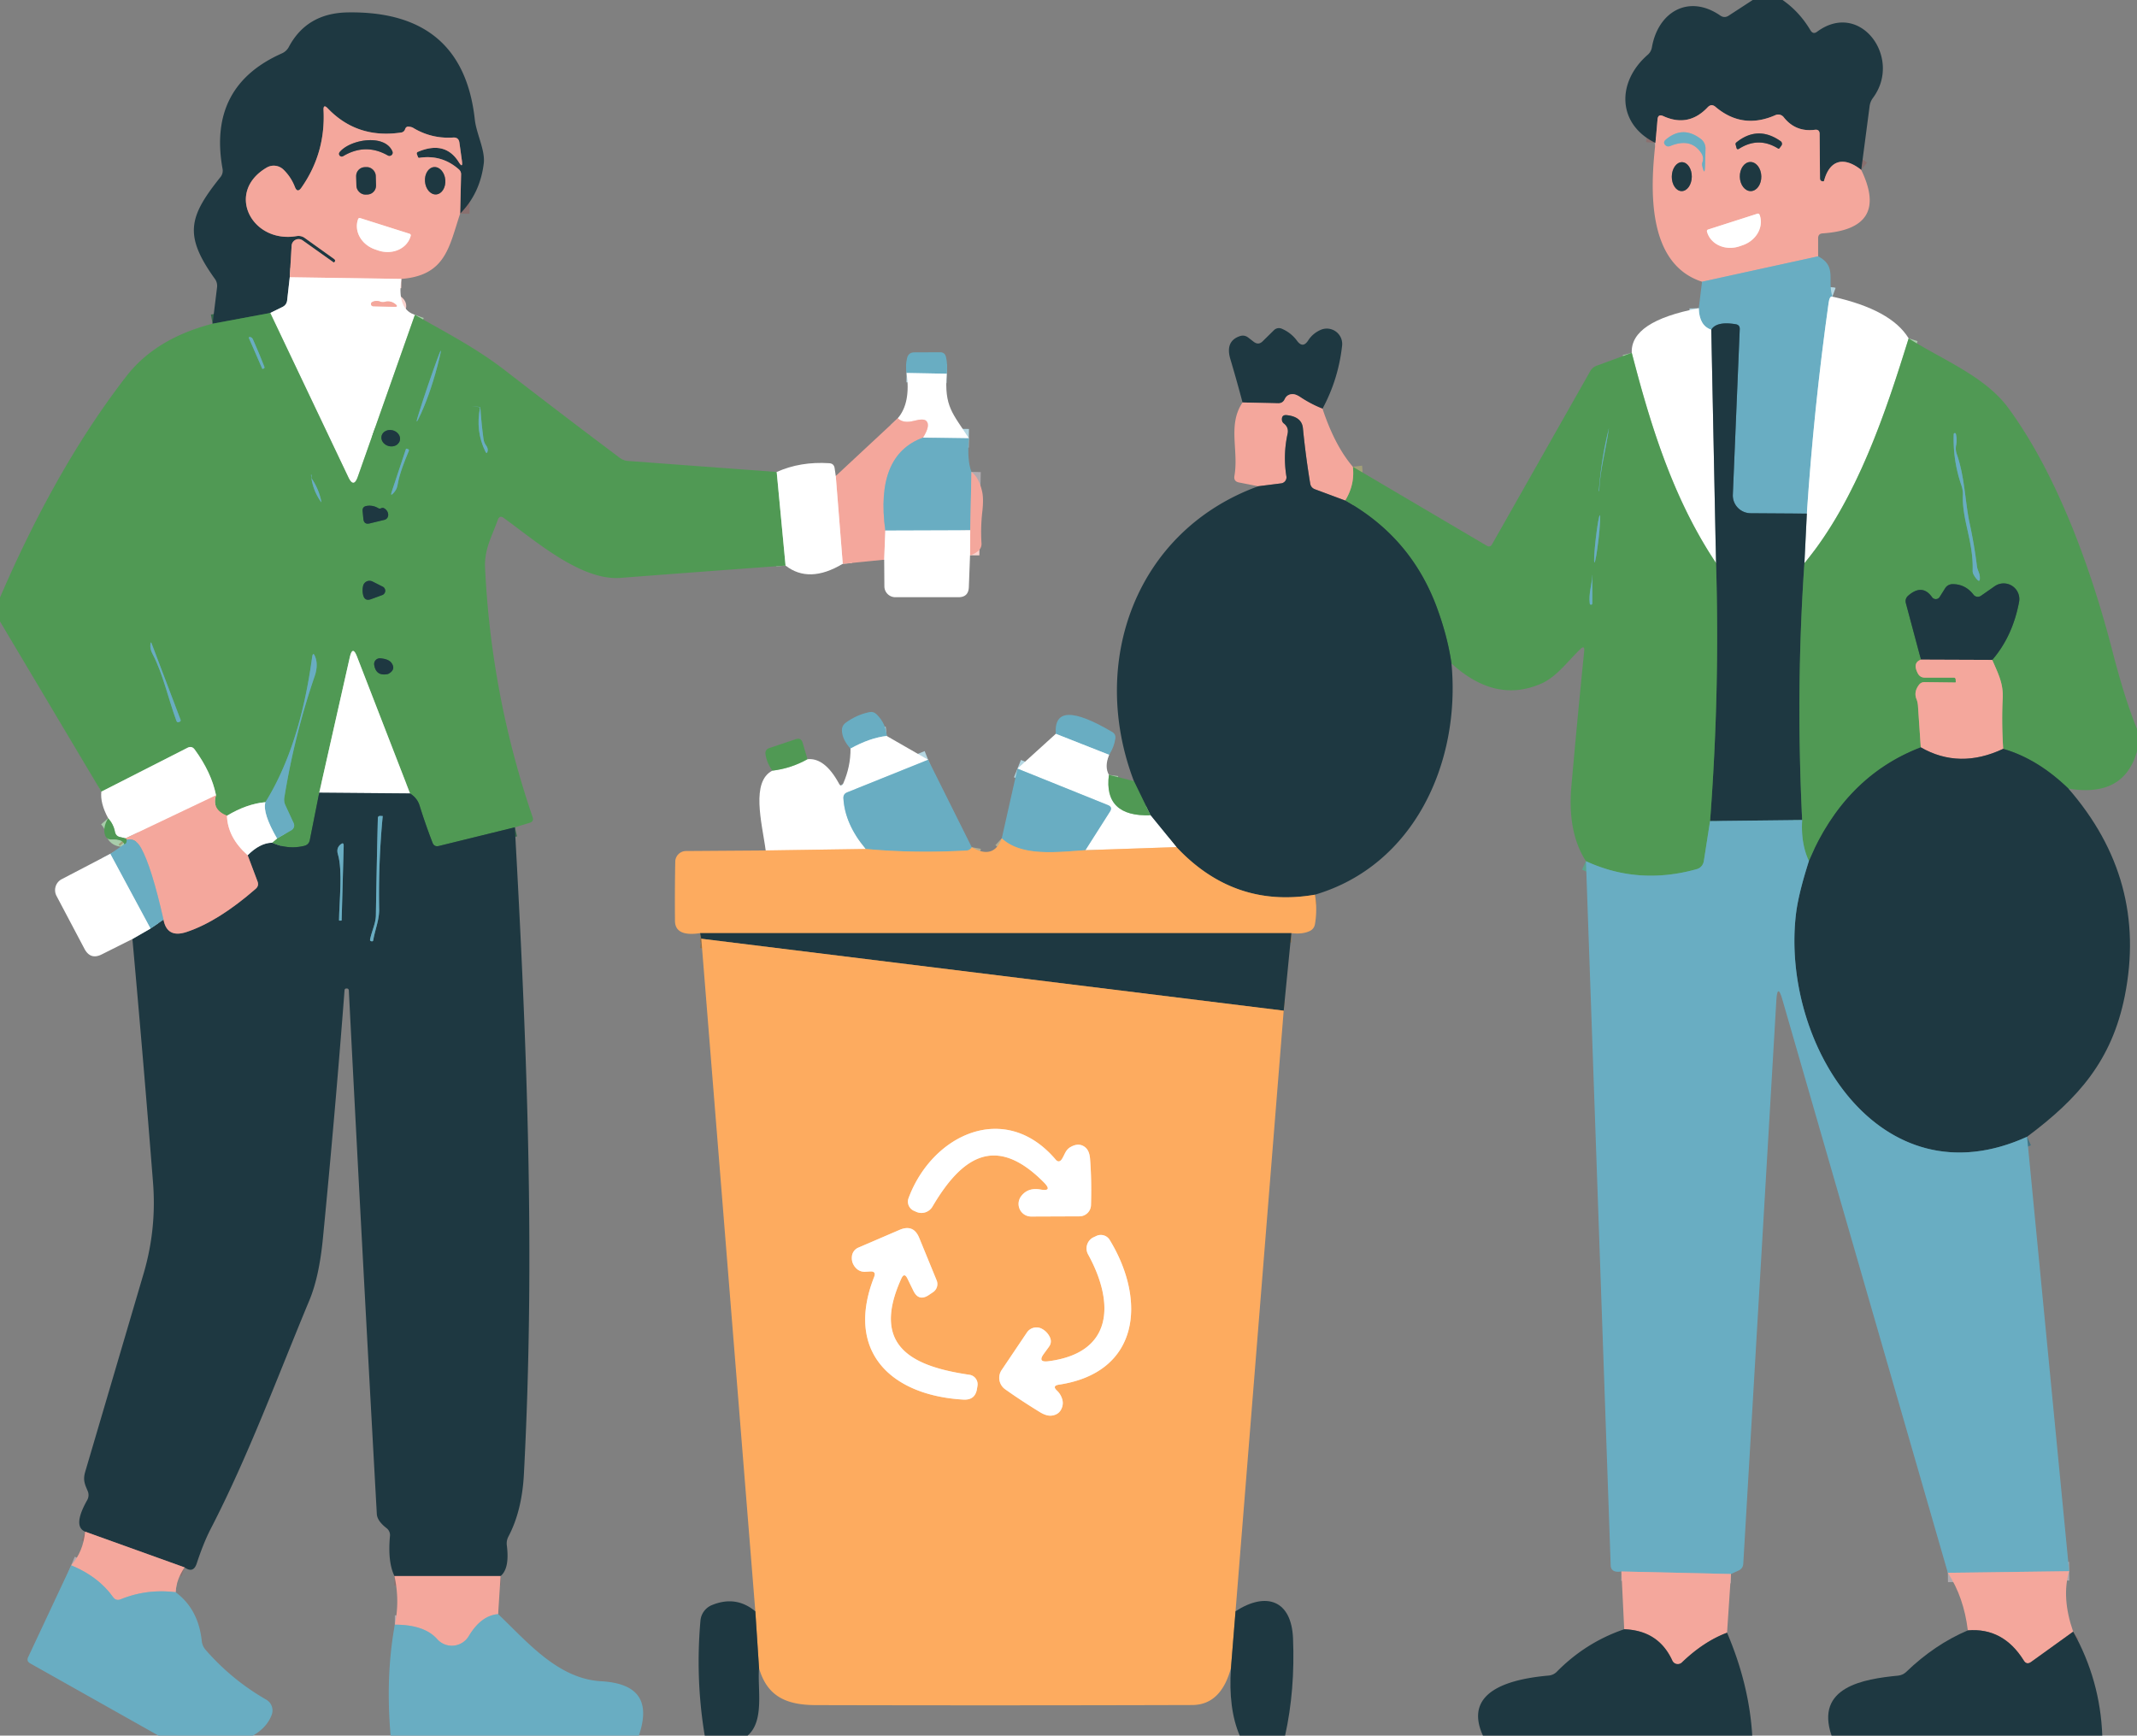 <?xml version="1.0" encoding="UTF-8" standalone="no"?>
<!DOCTYPE svg PUBLIC "-//W3C//DTD SVG 1.1//EN" "http://www.w3.org/Graphics/SVG/1.1/DTD/svg11.dtd">
<svg xmlns="http://www.w3.org/2000/svg" version="1.1" viewBox="0.00 0.00 229.00 186.00">
<rect x="0.00" y="0.00" width="229.00" height="186.00" fill="#808080" stroke="none"/>
<g stroke-width="2.00" fill="none" stroke-linecap="butt">
<path stroke="#89706f" vector-effect="non-scaling-stroke" d="
  M 199.45 18.21
  C 197.68 16.80 196.10 17.03 195.47 19.36
  Q 195.45 19.43 195.38 19.43
  Q 195.22 19.44 195.12 19.36
  Q 195.03 19.29 195.03 19.08
  Q 195.01 16.78 194.99 14.36
  Q 194.99 13.84 194.47 13.91
  Q 192.41 14.17 191.14 12.56
  A 0.74 0.74 0.0 0 0 190.25 12.34
  Q 186.72 13.90 183.83 11.45
  Q 183.40 11.08 183.00 11.49
  Q 180.94 13.68 178.23 12.44
  Q 177.67 12.19 177.62 12.80
  L 177.40 15.32"
/>
<path stroke="#89706f" vector-effect="non-scaling-stroke" d="
  M 49.31 22.89
  L 49.41 18.69
  A 0.68 0.67 -68.6 0 0 49.18 18.16
  Q 47.36 16.55 44.96 16.91
  Q 44.82 16.94 44.78 16.80
  Q 44.73 16.67 44.68 16.54
  Q 44.61 16.35 44.79 16.27
  Q 47.70 15.04 49.16 17.37
  Q 49.62 18.10 49.50 17.24
  L 49.23 15.29
  Q 49.15 14.70 48.56 14.74
  Q 46.24 14.89 44.27 13.70
  A 1.01 0.37 -6.3 0 0 43.75 13.57
  Q 43.50 13.56 43.40 13.87
  A 0.50 0.49 -84.1 0 1 43.00 14.20
  Q 38.28 14.91 35.12 11.61
  Q 34.64 11.11 34.67 11.80
  Q 34.90 16.40 32.30 20.11
  Q 31.87 20.73 31.60 20.03
  Q 31.19 18.97 30.37 18.17
  A 1.50 1.49 51.5 0 0 28.58 17.96
  C 24.10 20.58 26.97 26.13 31.80 25.30
  A 1.14 1.14 0.0 0 1 32.67 25.51
  L 35.76 27.72
  Q 35.99 27.89 35.88 28.03
  L 35.88 28.04
  Q 35.79 28.16 35.72 28.10
  L 32.43 25.76
  A 0.75 0.75 0.0 0 0 31.25 26.32
  L 31.05 29.71"
/>
<path stroke="#8f9ca0" vector-effect="non-scaling-stroke" d="
  M 31.05 29.71
  L 30.77 32.19
  Q 30.71 32.68 30.26 32.90
  L 28.96 33.54"
/>
<path stroke="#37694b" vector-effect="non-scaling-stroke" d="
  M 28.96 33.54
  L 22.78 34.69"
/>
<path stroke="#fad3ce" vector-effect="non-scaling-stroke" d="
  M 43.01 29.89
  L 31.05 29.71"
/>
<path stroke="#89706f" vector-effect="non-scaling-stroke" d="
  M 42.05 16.23
  C 41.25 14.32 37.52 14.92 36.39 16.31
  A 0.29 0.29 0.0 0 0 36.76 16.74
  Q 39.17 15.30 41.56 16.66
  A 0.35 0.34 3.6 0 0 42.05 16.23"
/>
<path stroke="#89706f" vector-effect="non-scaling-stroke" d="
  M 40.265 18.831
  A 0.95 0.95 0.0 0 0 39.289 17.908
  L 39.089 17.913
  A 0.95 0.95 0.0 0 0 38.166 18.89
  L 38.195 19.929
  A 0.95 0.95 0.0 0 0 39.171 20.852
  L 39.371 20.847
  A 0.95 0.95 0.0 0 0 40.294 19.87
  L 40.265 18.831"
/>
<path stroke="#89706f" vector-effect="non-scaling-stroke" d="
  M 46.748 20.835
  A 1.47 1.09 85.4 0 0 47.717 19.283
  A 1.47 1.09 85.4 0 0 46.512 17.905
  A 1.47 1.09 85.4 0 0 45.544 19.457
  A 1.47 1.09 85.4 0 0 46.748 20.835"
/>
<path stroke="#fad3ce" vector-effect="non-scaling-stroke" d="
  M 43.89 25.05
  L 38.59 23.37
  A 0.18 0.18 0.0 0 0 38.37 23.49
  L 38.34 23.59
  A 2.79 2.44 17.6 0 0 40.26 26.75
  L 40.58 26.86
  A 2.79 2.44 17.6 0 0 43.98 25.38
  L 44.01 25.28
  A 0.18 0.18 0.0 0 0 43.89 25.05"
/>
<path stroke="#afaaaf" vector-effect="non-scaling-stroke" d="
  M 194.83 27.47
  L 182.39 30.19"
/>
<path stroke="#afaaaf" vector-effect="non-scaling-stroke" d="
  M 182.43 17.40
  Q 182.37 17.58 182.41 17.76
  Q 182.68 18.97 182.71 17.75
  L 182.76 15.94
  A 1.28 1.26 20.2 0 0 182.27 14.90
  Q 180.33 13.41 178.51 14.96
  Q 178.14 15.28 178.51 15.60
  Q 178.71 15.76 179.00 15.64
  Q 181.21 14.74 182.31 16.41
  Q 182.61 16.88 182.43 17.40"
/>
<path stroke="#89706f" vector-effect="non-scaling-stroke" d="
  M 186.36 15.94
  Q 188.44 14.62 190.53 15.91
  Q 190.62 15.97 190.68 15.89
  L 190.89 15.61
  A 0.34 0.34 0.0 0 0 190.81 15.13
  Q 188.36 13.41 186.06 15.27
  Q 185.96 15.36 185.99 15.49
  L 186.08 15.83
  Q 186.14 16.08 186.36 15.94"
/>
<path stroke="#89706f" vector-effect="non-scaling-stroke" d="
  M 187.62 20.48
  A 1.56 1.15 88.9 0 0 188.74 18.898
  A 1.56 1.15 88.9 0 0 187.56 17.36
  A 1.56 1.15 88.9 0 0 186.44 18.942
  A 1.56 1.15 88.9 0 0 187.62 20.48"
/>
<path stroke="#89706f" vector-effect="non-scaling-stroke" d="
  M 180.198 20.48
  A 1.55 1.07 90.8 0 0 181.29 18.945
  A 1.55 1.07 90.8 0 0 180.242 17.38
  A 1.55 1.07 90.8 0 0 179.15 18.915
  A 1.55 1.07 90.8 0 0 180.198 20.48"
/>
<path stroke="#fad3ce" vector-effect="non-scaling-stroke" d="
  M 188.33 22.90
  L 183.03 24.60
  A 0.18 0.18 0.0 0 0 182.92 24.82
  L 182.95 24.92
  A 2.79 2.46 -17.8 0 0 186.36 26.41
  L 186.68 26.30
  A 2.79 2.46 -17.8 0 0 188.59 23.11
  L 188.55 23.01
  A 0.18 0.18 0.0 0 0 188.33 22.90"
/>
<path stroke="#b4d6e1" vector-effect="non-scaling-stroke" d="
  M 196.36 31.79
  Q 196.06 31.68 195.95 32.49
  Q 194.37 43.77 193.62 55.04"
/>
<path stroke="#447382" vector-effect="non-scaling-stroke" d="
  M 193.62 55.04
  L 187.60 55.00
  A 1.92 1.91 1.3 0 1 185.69 53.01
  L 186.43 35.26
  Q 186.44 34.83 186.02 34.75
  Q 183.96 34.40 183.38 35.33"
/>
<path stroke="#b4d6e1" vector-effect="non-scaling-stroke" d="
  M 183.38 35.33
  Q 182.09 34.91 182.04 33.03"
/>
<path stroke="#a8ccaa" vector-effect="non-scaling-stroke" d="
  M 44.46 33.74
  L 38.34 51.10
  Q 37.90 52.35 37.33 51.15
  L 28.96 33.54"
/>
<path stroke="#fad3ce" vector-effect="non-scaling-stroke" d="
  M 40.74 32.32
  Q 40.31 32.16 39.90 32.36
  A 0.24 0.24 0.0 0 0 40.00 32.82
  L 42.23 32.88
  Q 42.77 32.90 42.34 32.57
  Q 41.85 32.19 41.22 32.35
  Q 40.98 32.41 40.74 32.32"
/>
<path stroke="#a8ccaa" vector-effect="non-scaling-stroke" d="
  M 204.53 36.26
  C 202.15 43.92 199.04 53.50 193.36 60.36"
/>
<path stroke="#8f9ca0" vector-effect="non-scaling-stroke" d="
  M 193.36 60.36
  L 193.62 55.04"
/>
<path stroke="#8f9ca0" vector-effect="non-scaling-stroke" d="
  M 183.38 35.33
  L 183.89 60.34"
/>
<path stroke="#a8ccaa" vector-effect="non-scaling-stroke" d="
  M 183.89 60.34
  C 179.33 53.51 176.91 45.74 174.86 37.81"
/>
<path stroke="#a8ccaa" vector-effect="non-scaling-stroke" d="
  M 83.23 50.58
  L 84.18 60.61"
/>
<path stroke="#37694b" vector-effect="non-scaling-stroke" d="
  M 55.17 88.66
  L 47.03 90.66
  Q 46.53 90.78 46.35 90.31
  Q 45.56 88.26 44.96 86.32
  Q 44.71 85.52 43.94 85.03"
/>
<path stroke="#a8ccaa" vector-effect="non-scaling-stroke" d="
  M 43.94 85.03
  L 38.25 70.35
  Q 37.78 69.14 37.49 70.41
  L 34.21 84.95"
/>
<path stroke="#37694b" vector-effect="non-scaling-stroke" d="
  M 34.21 84.95
  L 33.20 90.02
  Q 33.10 90.53 32.59 90.65
  Q 30.85 91.07 29.16 90.31"
/>
<path stroke="#a8ccaa" vector-effect="non-scaling-stroke" d="
  M 29.16 90.31
  L 29.69 89.86"
/>
<path stroke="#5da38b" vector-effect="non-scaling-stroke" d="
  M 29.69 89.86
  L 31.23 88.97
  A 0.59 0.59 0.0 0 0 31.47 88.21
  L 30.59 86.31
  Q 30.40 85.91 30.47 85.47
  Q 31.54 78.84 33.71 72.49
  Q 34.11 71.33 33.80 70.45
  Q 33.54 69.72 33.44 70.48
  Q 32.14 80.01 28.44 85.97"
/>
<path stroke="#a8ccaa" vector-effect="non-scaling-stroke" d="
  M 28.44 85.97
  Q 26.45 86.14 24.32 87.42"
/>
<path stroke="#a2a078" vector-effect="non-scaling-stroke" d="
  M 24.32 87.42
  Q 22.65 86.74 23.15 85.23"
/>
<path stroke="#a8ccaa" vector-effect="non-scaling-stroke" d="
  M 23.15 85.23
  Q 22.66 82.78 20.86 80.32
  Q 20.55 79.90 20.09 80.14
  L 10.86 84.84"
/>
<path stroke="#5da38b" vector-effect="non-scaling-stroke" d="
  M 26.69 36.27
  L 28.10 39.51
  Q 28.12 39.56 28.24 39.50
  L 28.25 39.50
  Q 28.38 39.44 28.33 39.31
  Q 27.76 37.84 27.11 36.38
  Q 27.01 36.15 26.80 36.12
  Q 26.61 36.10 26.69 36.27"
/>
<path stroke="#5da38b" vector-effect="non-scaling-stroke" d="
  M 46.89 38.39
  Q 45.81 41.35 44.91 44.20
  Q 44.31 46.08 45.13 44.28
  Q 46.26 41.76 47.07 38.44
  Q 47.49 36.75 46.89 38.39"
/>
<path stroke="#5da38b" vector-effect="non-scaling-stroke" d="
  M 51.81 47.04
  Q 51.58 45.35 51.47 43.63
  Q 51.47 43.61 51.44 43.61
  Q 49.69 43.47 51.43 43.63
  Q 51.45 43.63 51.45 43.65
  Q 50.93 46.20 52.03 48.42
  Q 52.16 48.67 52.24 48.40
  Q 52.34 48.09 52.09 47.74
  Q 51.86 47.43 51.81 47.04"
/>
<path stroke="#37694b" vector-effect="non-scaling-stroke" d="
  M 42.847 47.216
  A 1.01 0.87 14.7 0 0 42.091 46.118
  A 1.01 0.87 14.7 0 0 40.893 46.704
  A 1.01 0.87 14.7 0 0 41.649 47.801
  A 1.01 0.87 14.7 0 0 42.847 47.216"
/>
<path stroke="#5da38b" vector-effect="non-scaling-stroke" d="
  M 42.60 51.98
  C 42.82 50.73 43.32 49.51 43.80 48.34
  Q 43.87 48.19 43.71 48.13
  L 43.70 48.12
  Q 43.52 48.05 43.50 48.12
  L 41.98 52.69
  Q 41.79 53.26 42.19 52.81
  Q 42.52 52.46 42.60 51.98"
/>
<path stroke="#5da38b" vector-effect="non-scaling-stroke" d="
  M 33.38 51.14
  Q 33.38 51.01 33.38 50.87
  Q 33.38 50.87 33.37 50.88
  Q 33.36 50.88 33.35 50.88
  Q 33.33 50.88 33.33 50.91
  Q 33.48 52.50 34.41 53.80
  A 0.02 0.02 0.0 0 0 34.44 53.79
  Q 34.20 52.50 33.44 51.34
  Q 33.38 51.25 33.38 51.14"
/>
<path stroke="#37694b" vector-effect="non-scaling-stroke" d="
  M 40.52 54.45
  Q 39.94 54.11 39.28 54.22
  Q 38.81 54.30 38.86 54.78
  L 38.94 55.62
  Q 39.01 56.24 39.62 56.09
  L 41.19 55.71
  A 0.73 0.61 46.0 0 0 41.10 54.44
  Q 41.01 54.40 40.83 54.47
  Q 40.67 54.55 40.52 54.45"
/>
<path stroke="#37694b" vector-effect="non-scaling-stroke" d="
  M 40.96 63.77
  A 0.49 0.49 0.0 0 0 41.01 62.87
  L 39.92 62.32
  A 0.71 0.70 19.9 0 0 38.91 62.79
  Q 38.80 63.26 38.91 63.74
  Q 39.07 64.46 39.76 64.21
  L 40.96 63.77"
/>
<path stroke="#5da38b" vector-effect="non-scaling-stroke" d="
  M 16.34 70.07
  C 17.45 72.15 18.07 75.01 18.91 77.26
  Q 18.98 77.45 19.17 77.38
  L 19.18 77.38
  Q 19.41 77.30 19.35 77.14
  L 16.26 68.99
  Q 16.15 68.70 16.12 69.01
  Q 16.06 69.55 16.34 70.07"
/>
<path stroke="#37694b" vector-effect="non-scaling-stroke" d="
  M 40.76 70.55
  A 0.61 0.61 0.0 0 0 40.10 71.25
  Q 40.29 72.48 41.53 72.24
  A 0.96 0.17 -10.0 0 0 41.64 72.20
  Q 42.45 71.74 41.95 71.04
  Q 41.64 70.62 40.76 70.55"
/>
<path stroke="#37694b" vector-effect="non-scaling-stroke" d="
  M 193.36 60.36
  Q 192.43 73.86 193.12 87.88"
/>
<path stroke="#447382" vector-effect="non-scaling-stroke" d="
  M 193.12 87.88
  L 183.25 87.99"
/>
<path stroke="#37694b" vector-effect="non-scaling-stroke" d="
  M 183.25 87.99
  Q 184.31 74.08 183.89 60.34"
/>
<path stroke="#89706f" vector-effect="non-scaling-stroke" d="
  M 141.72 43.80
  Q 140.47 43.31 139.33 42.55
  Q 138.85 42.23 138.50 42.24
  Q 137.92 42.25 137.67 42.78
  Q 137.46 43.23 136.96 43.22
  L 133.15 43.13"
/>
<path stroke="#37694b" vector-effect="non-scaling-stroke" d="
  M 221.65 84.51
  Q 218.34 81.31 214.66 80.25"
/>
<path stroke="#a2a078" vector-effect="non-scaling-stroke" d="
  M 214.66 80.25
  Q 214.48 77.38 214.61 74.83
  C 214.69 73.21 214.09 72.13 213.49 70.72"
/>
<path stroke="#37694b" vector-effect="non-scaling-stroke" d="
  M 213.49 70.72
  Q 215.67 68.19 216.36 64.52
  A 1.68 1.68 0.0 0 0 213.74 62.83
  L 212.28 63.85
  A 0.59 0.58 -36.2 0 1 211.48 63.73
  Q 210.60 62.59 209.22 62.60
  A 0.94 0.94 0.0 0 0 208.44 63.04
  L 207.85 63.98
  A 0.49 0.49 0.0 0 1 207.04 64.00
  Q 206.00 62.53 204.50 63.82
  Q 204.10 64.16 204.24 64.67
  L 205.85 70.69"
/>
<path stroke="#a2a078" vector-effect="non-scaling-stroke" d="
  M 205.85 70.69
  Q 204.93 71.02 205.50 72.14
  Q 205.74 72.62 206.28 72.62
  L 209.36 72.62
  Q 209.56 72.62 209.57 72.83
  L 209.58 73.09
  A 0.06 0.05 0.0 0 1 209.52 73.14
  L 206.25 73.10
  Q 205.86 73.09 205.63 73.40
  Q 205.06 74.16 205.37 74.92
  Q 205.51 75.28 205.53 75.66
  L 205.83 80.09"
/>
<path stroke="#37694b" vector-effect="non-scaling-stroke" d="
  M 205.83 80.09
  Q 197.68 83.22 193.84 92.27"
/>
<path stroke="#5da38b" vector-effect="non-scaling-stroke" d="
  M 193.84 92.27
  Q 192.96 90.38 193.12 87.88"
/>
<path stroke="#5da38b" vector-effect="non-scaling-stroke" d="
  M 210.34 53.07
  C 210.25 55.76 211.47 57.97 211.39 61.12
  Q 211.38 61.39 211.50 61.59
  Q 211.62 61.82 211.78 62.01
  Q 212.19 62.53 212.16 61.87
  C 212.14 61.36 211.91 61.15 211.85 60.69
  Q 211.56 58.36 211.06 56.06
  C 210.58 53.83 210.55 51.13 209.69 48.67
  Q 209.52 48.19 209.62 47.70
  Q 209.73 47.12 209.59 46.49
  A 0.12 0.12 0.0 0 0 209.36 46.51
  Q 209.26 49.33 210.18 52.01
  Q 210.36 52.53 210.34 53.07"
/>
<path stroke="#b4d6e1" vector-effect="non-scaling-stroke" d="
  M 101.45 40.05
  L 97.15 39.97"
/>
<path stroke="#5da38b" vector-effect="non-scaling-stroke" d="
  M 183.25 87.99
  L 182.58 92.29
  A 1.07 1.04 87.1 0 1 181.83 93.14
  Q 175.59 94.89 169.95 92.29"
/>
<path stroke="#37694b" vector-effect="non-scaling-stroke" d="
  M 155.54 71.10
  Q 155.12 68.18 153.94 65.01
  Q 151.15 57.55 144.15 53.64"
/>
<path stroke="#a2a078" vector-effect="non-scaling-stroke" d="
  M 144.15 53.64
  Q 145.20 51.92 144.97 50.02"
/>
<path stroke="#5da38b" vector-effect="non-scaling-stroke" d="
  M 171.38 52.60
  C 171.42 50.53 172.13 47.99 172.41 45.88
  Q 172.42 45.84 172.41 45.88
  Q 171.58 49.20 171.33 52.61
  Q 171.33 52.62 171.34 52.62
  Q 171.35 52.62 171.35 52.62
  Q 171.38 52.63 171.38 52.60"
/>
<path stroke="#5da38b" vector-effect="non-scaling-stroke" d="
  M 170.861 60.284
  A 2.55 0.15 96.5 0 0 171.299 57.767
  A 2.55 0.15 96.5 0 0 171.439 55.216
  A 2.55 0.15 96.5 0 0 171.001 57.733
  A 2.55 0.15 96.5 0 0 170.861 60.284"
/>
<path stroke="#5da38b" vector-effect="non-scaling-stroke" d="
  M 170.62 61.63
  C 170.61 62.61 170.22 63.58 170.36 64.68
  Q 170.38 64.81 170.51 64.80
  L 170.52 64.80
  Q 170.63 64.79 170.63 64.63
  L 170.63 61.62
  Q 170.63 61.62 170.63 61.62
  Q 170.63 61.62 170.63 61.62
  Q 170.62 61.62 170.62 61.63"
/>
<path stroke="#b4d6e1" vector-effect="non-scaling-stroke" d="
  M 103.82 46.97
  L 98.91 46.90"
/>
<path stroke="#fad3ce" vector-effect="non-scaling-stroke" d="
  M 98.91 46.90
  Q 99.75 45.55 99.25 45.10
  Q 98.97 44.83 97.98 45.09
  Q 96.78 45.41 96.21 44.82"
/>
<path stroke="#89706f" vector-effect="non-scaling-stroke" d="
  M 144.15 53.64
  L 140.90 52.43
  Q 140.48 52.27 140.40 51.82
  Q 139.91 48.86 139.62 45.89
  Q 139.50 44.66 137.89 44.49
  Q 137.34 44.43 137.37 44.98
  Q 137.38 45.23 137.59 45.39
  Q 138.12 45.81 137.98 46.48
  Q 137.48 48.75 137.85 51.05
  A 0.65 0.65 0.0 0 1 137.29 51.80
  L 134.83 52.11"
/>
<path stroke="#8e7250" vector-effect="non-scaling-stroke" d="
  M 140.91 95.88
  Q 132.26 97.38 126.07 90.78"
/>
<path stroke="#8f9ca0" vector-effect="non-scaling-stroke" d="
  M 126.07 90.78
  L 123.29 87.37"
/>
<path stroke="#37694b" vector-effect="non-scaling-stroke" d="
  M 123.29 87.37
  L 121.51 83.71"
/>
<path stroke="#afaaaf" vector-effect="non-scaling-stroke" d="
  M 98.91 46.90
  Q 93.77 48.77 94.87 56.86"
/>
<path stroke="#fad3ce" vector-effect="non-scaling-stroke" d="
  M 94.87 56.86
  L 94.75 59.98"
/>
<path stroke="#fad3ce" vector-effect="non-scaling-stroke" d="
  M 90.31 60.42
  L 89.56 51.01"
/>
<path stroke="#afaaaf" vector-effect="non-scaling-stroke" d="
  M 104.10 50.57
  L 103.97 56.83"
/>
<path stroke="#b4d6e1" vector-effect="non-scaling-stroke" d="
  M 103.97 56.83
  L 94.87 56.86"
/>
<path stroke="#fad3ce" vector-effect="non-scaling-stroke" d="
  M 103.95 59.51
  L 103.97 56.83"
/>
<path stroke="#89706f" vector-effect="non-scaling-stroke" d="
  M 213.49 70.72
  L 205.85 70.69"
/>
<path stroke="#8f9ca0" vector-effect="non-scaling-stroke" d="
  M 43.94 85.03
  L 34.21 84.95"
/>
<path stroke="#b4d6e1" vector-effect="non-scaling-stroke" d="
  M 29.69 89.86
  Q 28.11 87.13 28.44 85.97"
/>
<path stroke="#89706f" vector-effect="non-scaling-stroke" d="
  M 214.66 80.25
  Q 209.96 82.46 205.83 80.09"
/>
<path stroke="#b4d6e1" vector-effect="non-scaling-stroke" d="
  M 95.02 78.87
  Q 93.22 79.07 91.14 80.22"
/>
<path stroke="#b4d6e1" vector-effect="non-scaling-stroke" d="
  M 118.85 80.89
  L 113.14 78.64"
/>
<path stroke="#b4d6e1" vector-effect="non-scaling-stroke" d="
  M 99.46 81.42
  L 90.79 84.91
  Q 90.35 85.08 90.38 85.56
  Q 90.54 88.32 92.77 90.98"
/>
<path stroke="#fed5af" vector-effect="non-scaling-stroke" d="
  M 92.77 90.98
  L 82.06 91.14"
/>
<path stroke="#a8ccaa" vector-effect="non-scaling-stroke" d="
  M 82.76 82.59
  Q 84.77 82.35 86.53 81.36"
/>
<path stroke="#a8ccaa" vector-effect="non-scaling-stroke" d="
  M 118.83 83.04
  Q 118.25 87.55 123.29 87.37"
/>
<path stroke="#fed5af" vector-effect="non-scaling-stroke" d="
  M 126.07 90.78
  L 116.31 91.11"
/>
<path stroke="#b4d6e1" vector-effect="non-scaling-stroke" d="
  M 116.31 91.11
  L 118.95 86.96
  Q 119.25 86.49 118.73 86.28
  L 109.03 82.37"
/>
<path stroke="#fad3ce" vector-effect="non-scaling-stroke" d="
  M 23.15 85.23
  L 13.46 89.84"
/>
<path stroke="#a8ccaa" vector-effect="non-scaling-stroke" d="
  M 13.46 89.84
  L 12.87 89.71
  Q 12.41 89.60 12.32 89.14
  Q 12.17 88.34 11.59 87.68"
/>
<path stroke="#447382" vector-effect="non-scaling-stroke" d="
  M 217.22 121.82
  C 201.44 129.00 190.83 111.83 192.45 97.99
  Q 192.70 95.84 193.84 92.27"
/>
<path stroke="#b3ac91" vector-effect="non-scaling-stroke" d="
  M 104.13 90.79
  Q 104.11 90.90 103.89 91.05
  Q 103.76 91.14 103.57 91.15
  Q 97.92 91.46 92.77 90.98"
/>
<path stroke="#b3ac91" vector-effect="non-scaling-stroke" d="
  M 116.31 91.11
  C 113.17 91.33 109.45 91.80 107.35 89.84"
/>
<path stroke="#89706f" vector-effect="non-scaling-stroke" d="
  M 53.64 168.90
  L 42.27 168.90"
/>
<path stroke="#89706f" vector-effect="non-scaling-stroke" d="
  M 19.78 167.97
  L 9.12 164.14"
/>
<path stroke="#8f9ca0" vector-effect="non-scaling-stroke" d="
  M 14.19 100.63
  L 16.13 99.51"
/>
<path stroke="#447382" vector-effect="non-scaling-stroke" d="
  M 16.13 99.51
  L 17.52 98.56"
/>
<path stroke="#89706f" vector-effect="non-scaling-stroke" d="
  M 17.52 98.56
  Q 17.91 100.58 20.01 99.87
  Q 23.40 98.74 27.40 95.25
  Q 27.77 94.93 27.60 94.47
  L 26.54 91.65"
/>
<path stroke="#8f9ca0" vector-effect="non-scaling-stroke" d="
  M 26.54 91.65
  Q 27.87 90.33 29.16 90.31"
/>
<path stroke="#447382" vector-effect="non-scaling-stroke" d="
  M 41.00 87.45
  L 40.75 87.44
  Q 40.50 87.43 40.49 87.68
  Q 40.36 92.87 40.28 98.08
  C 40.27 98.96 39.83 99.79 39.66 100.67
  Q 39.63 100.84 39.80 100.87
  L 39.81 100.87
  Q 39.98 100.91 40.00 100.74
  C 40.20 99.59 40.66 98.55 40.63 97.38
  Q 40.54 92.41 41.01 87.47
  A 0.02 0.01 -90.0 0 0 41.00 87.45"
/>
<path stroke="#447382" vector-effect="non-scaling-stroke" d="
  M 36.83 90.65
  Q 36.84 90.21 36.50 90.49
  Q 36.01 90.88 36.21 91.55
  C 36.74 93.31 36.35 96.68 36.33 98.61
  Q 36.33 98.66 36.38 98.66
  Q 36.40 98.66 36.43 98.66
  Q 36.61 98.67 36.61 98.63
  L 36.83 90.65"
/>
<path stroke="#fad3ce" vector-effect="non-scaling-stroke" d="
  M 24.32 87.42
  Q 24.40 89.76 26.54 91.65"
/>
<path stroke="#afaaaf" vector-effect="non-scaling-stroke" d="
  M 17.52 98.56
  Q 16.24 92.89 15.12 90.88
  Q 14.50 89.76 13.59 89.99"
/>
<path stroke="#a2a078" vector-effect="non-scaling-stroke" d="
  M 13.59 89.99
  Q 13.52 89.91 13.46 89.84"
/>
<path stroke="#5da38b" vector-effect="non-scaling-stroke" d="
  M 13.59 89.99
  Q 13.59 90.45 13.32 90.47"
/>
<path stroke="#afaaaf" vector-effect="non-scaling-stroke" d="
  M 221.73 168.38
  L 208.73 168.55"
/>
<path stroke="#afaaaf" vector-effect="non-scaling-stroke" d="
  M 185.49 168.68
  L 173.75 168.41"
/>
<path stroke="#8e7250" vector-effect="non-scaling-stroke" d="
  M 138.38 100.00
  L 75.03 100.00"
/>
<path stroke="#b4d6e1" vector-effect="non-scaling-stroke" d="
  M 16.13 99.51
  L 11.82 91.50"
/>
<path stroke="#8e7250" vector-effect="non-scaling-stroke" d="
  M 137.56 108.31
  L 75.15 100.60"
/>
<path stroke="#8e7250" vector-effect="non-scaling-stroke" d="
  M 132.40 172.67
  L 131.91 178.74"
/>
<path stroke="#8e7250" vector-effect="non-scaling-stroke" d="
  M 81.34 178.78
  L 80.94 172.68"
/>
<path stroke="#fed5af" vector-effect="non-scaling-stroke" d="
  M 111.47 127.47
  Q 110.14 127.24 109.42 128.20
  A 1.36 1.35 -71.7 0 0 110.51 130.37
  L 115.67 130.35
  A 1.24 1.24 0.0 0 0 116.91 129.14
  Q 116.99 126.46 116.81 124.18
  Q 116.74 123.31 116.29 122.95
  Q 115.61 122.40 114.69 122.94
  C 114.18 123.24 114.10 123.73 113.80 124.20
  Q 113.48 124.69 113.11 124.25
  C 107.71 117.92 99.90 121.56 97.36 128.40
  A 1.08 1.07 22.7 0 0 97.92 129.75
  L 98.17 129.86
  A 1.37 1.36 -62.3 0 0 99.92 129.31
  C 102.98 124.11 106.61 121.40 111.87 126.72
  Q 112.85 127.72 111.47 127.47"
/>
<path stroke="#fed5af" vector-effect="non-scaling-stroke" d="
  M 97.23 137.00
  L 97.89 138.35
  Q 98.46 139.49 99.52 138.79
  L 99.98 138.48
  A 1.05 1.04 -28.2 0 0 100.37 137.21
  L 98.50 132.65
  Q 97.89 131.16 96.40 131.80
  L 91.98 133.70
  A 1.15 1.14 -9.1 0 0 91.29 134.65
  Q 91.22 135.34 91.70 135.87
  Q 92.13 136.33 92.75 136.29
  L 93.23 136.26
  Q 93.92 136.21 93.67 136.85
  C 90.52 144.86 95.50 149.55 103.25 149.99
  Q 104.52 150.06 104.70 148.80
  L 104.75 148.49
  A 1.03 1.02 -81.8 0 0 103.89 147.33
  C 97.80 146.44 93.27 144.31 96.59 137.01
  Q 96.90 136.34 97.23 137.00"
/>
<path stroke="#fed5af" vector-effect="non-scaling-stroke" d="
  M 113.47 148.39
  C 122.13 147.09 122.88 139.38 118.91 132.87
  A 1.11 1.11 0.0 0 0 117.49 132.45
  L 117.19 132.59
  A 1.33 1.32 63.0 0 0 116.60 134.43
  C 119.42 139.55 119.38 144.99 112.32 145.88
  Q 111.17 146.02 111.85 145.09
  L 112.39 144.35
  Q 112.77 143.84 112.49 143.27
  Q 112.19 142.67 111.59 142.37
  A 1.23 1.23 0.0 0 0 110.05 142.79
  L 107.33 146.83
  A 1.50 1.49 34.8 0 0 107.71 148.88
  Q 109.41 150.09 111.45 151.34
  Q 112.17 151.78 112.73 151.70
  Q 113.60 151.58 113.84 150.72
  A 1.44 1.44 0.0 0 0 113.81 149.89
  Q 113.64 149.38 113.27 149.03
  Q 112.71 148.51 113.47 148.39"
/>
<path stroke="#afaaaf" vector-effect="non-scaling-stroke" d="
  M 18.82 170.63
  Q 15.73 170.25 12.93 171.39
  Q 12.43 171.59 12.11 171.15
  Q 10.54 168.95 7.63 167.75"
/>
<path stroke="#89706f" vector-effect="non-scaling-stroke" d="
  M 185.07 174.97
  Q 182.57 175.91 180.23 178.16
  A 0.64 0.64 0.0 0 1 179.21 177.97
  Q 177.74 174.73 174.05 174.60"
/>
<path stroke="#89706f" vector-effect="non-scaling-stroke" d="
  M 222.16 174.86
  L 217.66 178.10
  Q 217.17 178.46 216.86 177.94
  Q 214.66 174.41 210.87 174.72"
/>
<path stroke="#afaaaf" vector-effect="non-scaling-stroke" d="
  M 53.38 172.98
  Q 51.55 173.13 50.23 175.34
  A 2.11 2.10 -50.3 0 1 46.85 175.66
  Q 45.48 174.11 42.31 174.11"
/>
</g>
<path fill="#1e3841" d="
  M 187.82 0.00
  L 191.02 0.00
  Q 192.83 1.26 194.01 3.25
  Q 194.29 3.72 194.72 3.40
  C 199.35 -0.03 203.89 6.23 200.70 10.50
  Q 200.42 10.88 200.35 11.35
  L 199.45 18.21
  C 197.68 16.80 196.10 17.03 195.47 19.36
  Q 195.45 19.43 195.38 19.43
  Q 195.22 19.44 195.12 19.36
  Q 195.03 19.29 195.03 19.08
  Q 195.01 16.78 194.99 14.36
  Q 194.99 13.84 194.47 13.91
  Q 192.41 14.17 191.14 12.56
  A 0.74 0.74 0.0 0 0 190.25 12.34
  Q 186.72 13.90 183.83 11.45
  Q 183.40 11.08 183.00 11.49
  Q 180.94 13.68 178.23 12.44
  Q 177.67 12.19 177.62 12.80
  L 177.40 15.32
  C 173.29 13.32 173.21 8.79 176.57 5.87
  A 1.37 1.34 74.7 0 0 177.02 5.06
  C 177.69 1.25 180.98 -0.66 184.35 1.67
  Q 184.79 1.97 185.24 1.68
  L 187.82 0.00
  Z"
/>
<path fill="#1e3841" d="
  M 49.31 22.89
  L 49.41 18.69
  A 0.68 0.67 -68.6 0 0 49.18 18.16
  Q 47.36 16.55 44.96 16.91
  Q 44.82 16.94 44.78 16.80
  Q 44.73 16.67 44.68 16.54
  Q 44.61 16.35 44.79 16.27
  Q 47.70 15.04 49.16 17.37
  Q 49.62 18.10 49.50 17.24
  L 49.23 15.29
  Q 49.15 14.70 48.56 14.74
  Q 46.24 14.89 44.27 13.70
  A 1.01 0.37 -6.3 0 0 43.75 13.57
  Q 43.50 13.56 43.40 13.87
  A 0.50 0.49 -84.1 0 1 43.00 14.20
  Q 38.28 14.91 35.12 11.61
  Q 34.64 11.11 34.67 11.80
  Q 34.90 16.40 32.30 20.11
  Q 31.87 20.73 31.60 20.03
  Q 31.19 18.97 30.37 18.17
  A 1.50 1.49 51.5 0 0 28.58 17.96
  C 24.10 20.58 26.97 26.13 31.80 25.30
  A 1.14 1.14 0.0 0 1 32.67 25.51
  L 35.76 27.72
  Q 35.99 27.89 35.88 28.03
  L 35.88 28.04
  Q 35.79 28.16 35.72 28.10
  L 32.43 25.76
  A 0.75 0.75 0.0 0 0 31.25 26.32
  L 31.05 29.71
  L 30.77 32.19
  Q 30.71 32.68 30.26 32.90
  L 28.96 33.54
  L 22.78 34.69
  L 23.26 30.79
  A 1.29 1.26 -60.1 0 0 23.03 29.89
  C 19.66 25.20 20.24 23.21 23.63 18.97
  A 1.09 1.07 -31.6 0 0 23.85 18.10
  Q 22.25 9.25 30.21 5.72
  Q 30.70 5.50 30.95 5.03
  Q 32.88 1.40 37.26 1.33
  Q 49.60 1.13 50.88 12.81
  C 51.05 14.34 52.01 16.10 51.84 17.51
  Q 51.45 20.72 49.31 22.89
  Z"
/>
<path fill="#f4a79c" d="
  M 49.31 22.89
  C 48.12 26.45 47.77 29.52 43.01 29.89
  L 31.05 29.71
  L 31.25 26.32
  A 0.75 0.75 0.0 0 1 32.43 25.76
  L 35.72 28.10
  Q 35.79 28.16 35.88 28.04
  L 35.88 28.03
  Q 35.99 27.89 35.76 27.72
  L 32.67 25.51
  A 1.14 1.14 0.0 0 0 31.80 25.30
  C 26.97 26.13 24.10 20.58 28.58 17.96
  A 1.50 1.49 51.5 0 1 30.37 18.17
  Q 31.19 18.97 31.60 20.03
  Q 31.87 20.73 32.30 20.11
  Q 34.90 16.40 34.67 11.80
  Q 34.64 11.11 35.12 11.61
  Q 38.28 14.91 43.00 14.20
  A 0.50 0.49 -84.1 0 0 43.40 13.87
  Q 43.50 13.56 43.75 13.57
  A 1.01 0.37 -6.3 0 1 44.27 13.70
  Q 46.24 14.89 48.56 14.74
  Q 49.15 14.70 49.23 15.29
  L 49.50 17.24
  Q 49.62 18.10 49.16 17.37
  Q 47.70 15.04 44.79 16.27
  Q 44.61 16.35 44.68 16.54
  Q 44.73 16.67 44.78 16.80
  Q 44.82 16.94 44.96 16.91
  Q 47.36 16.55 49.18 18.16
  A 0.68 0.67 -68.6 0 1 49.41 18.69
  L 49.31 22.89
  Z
  M 42.05 16.23
  C 41.25 14.32 37.52 14.92 36.39 16.31
  A 0.29 0.29 0.0 0 0 36.76 16.74
  Q 39.17 15.30 41.56 16.66
  A 0.35 0.34 3.6 0 0 42.05 16.23
  Z
  M 40.265 18.831
  A 0.95 0.95 0.0 0 0 39.289 17.908
  L 39.089 17.913
  A 0.95 0.95 0.0 0 0 38.166 18.89
  L 38.195 19.929
  A 0.95 0.95 0.0 0 0 39.171 20.852
  L 39.371 20.847
  A 0.95 0.95 0.0 0 0 40.294 19.87
  L 40.265 18.831
  Z
  M 46.748 20.835
  A 1.47 1.09 85.4 0 0 47.717 19.283
  A 1.47 1.09 85.4 0 0 46.512 17.905
  A 1.47 1.09 85.4 0 0 45.544 19.457
  A 1.47 1.09 85.4 0 0 46.748 20.835
  Z
  M 43.89 25.05
  L 38.59 23.37
  A 0.18 0.18 0.0 0 0 38.37 23.49
  L 38.34 23.59
  A 2.79 2.44 17.6 0 0 40.26 26.75
  L 40.58 26.86
  A 2.79 2.44 17.6 0 0 43.98 25.38
  L 44.01 25.28
  A 0.18 0.18 0.0 0 0 43.89 25.05
  Z"
/>
<path fill="#f4a79c" d="
  M 199.45 18.21
  Q 202.50 24.53 195.31 25.01
  Q 194.84 25.04 194.83 25.51
  L 194.83 27.47
  L 182.39 30.19
  C 176.46 28.28 176.84 20.23 177.40 15.32
  L 177.62 12.80
  Q 177.67 12.19 178.23 12.44
  Q 180.94 13.68 183.00 11.49
  Q 183.40 11.08 183.83 11.45
  Q 186.72 13.90 190.25 12.34
  A 0.74 0.74 0.0 0 1 191.14 12.56
  Q 192.41 14.17 194.47 13.91
  Q 194.99 13.84 194.99 14.36
  Q 195.01 16.78 195.03 19.08
  Q 195.03 19.29 195.12 19.36
  Q 195.22 19.44 195.38 19.43
  Q 195.45 19.43 195.47 19.36
  C 196.10 17.03 197.68 16.80 199.45 18.21
  Z
  M 182.43 17.40
  Q 182.37 17.58 182.41 17.76
  Q 182.68 18.97 182.71 17.75
  L 182.76 15.94
  A 1.28 1.26 20.2 0 0 182.27 14.90
  Q 180.33 13.41 178.51 14.96
  Q 178.14 15.28 178.51 15.60
  Q 178.71 15.76 179.00 15.64
  Q 181.21 14.74 182.31 16.41
  Q 182.61 16.88 182.43 17.40
  Z
  M 186.36 15.94
  Q 188.44 14.62 190.53 15.91
  Q 190.62 15.97 190.68 15.89
  L 190.89 15.61
  A 0.34 0.34 0.0 0 0 190.81 15.13
  Q 188.36 13.41 186.06 15.27
  Q 185.96 15.36 185.99 15.49
  L 186.08 15.83
  Q 186.14 16.08 186.36 15.94
  Z
  M 187.62 20.48
  A 1.56 1.15 88.9 0 0 188.74 18.898
  A 1.56 1.15 88.9 0 0 187.56 17.36
  A 1.56 1.15 88.9 0 0 186.44 18.942
  A 1.56 1.15 88.9 0 0 187.62 20.48
  Z
  M 180.198 20.48
  A 1.55 1.07 90.8 0 0 181.29 18.945
  A 1.55 1.07 90.8 0 0 180.242 17.38
  A 1.55 1.07 90.8 0 0 179.15 18.915
  A 1.55 1.07 90.8 0 0 180.198 20.48
  Z
  M 188.33 22.90
  L 183.03 24.60
  A 0.18 0.18 0.0 0 0 182.92 24.82
  L 182.95 24.92
  A 2.79 2.46 -17.8 0 0 186.36 26.41
  L 186.68 26.30
  A 2.79 2.46 -17.8 0 0 188.59 23.11
  L 188.55 23.01
  A 0.18 0.18 0.0 0 0 188.33 22.90
  Z"
/>
<path fill="#69adc2" d="
  M 182.31 16.41
  Q 181.21 14.74 179.00 15.64
  Q 178.71 15.76 178.51 15.60
  Q 178.14 15.28 178.51 14.96
  Q 180.33 13.41 182.27 14.90
  A 1.28 1.26 20.2 0 1 182.76 15.94
  L 182.71 17.75
  Q 182.68 18.97 182.41 17.76
  Q 182.37 17.58 182.43 17.40
  Q 182.61 16.88 182.31 16.41
  Z"
/>
<path fill="#1e3841" d="
  M 186.36 15.94
  Q 186.14 16.08 186.08 15.83
  L 185.99 15.49
  Q 185.96 15.36 186.06 15.27
  Q 188.36 13.41 190.81 15.13
  A 0.34 0.34 0.0 0 1 190.89 15.61
  L 190.68 15.89
  Q 190.62 15.97 190.53 15.91
  Q 188.44 14.62 186.36 15.94
  Z"
/>
<path fill="#1e3841" d="
  M 36.39 16.31
  C 37.52 14.92 41.25 14.32 42.05 16.23
  A 0.35 0.34 3.6 0 1 41.56 16.66
  Q 39.17 15.30 36.76 16.74
  A 0.29 0.29 0.0 0 1 36.39 16.31
  Z"
/>
<ellipse fill="#1e3841" cx="0.00" cy="0.00" transform="translate(187.59,18.92) rotate(88.9)" rx="1.56" ry="1.15"/>
<ellipse fill="#1e3841" cx="0.00" cy="0.00" transform="translate(180.22,18.93) rotate(90.8)" rx="1.55" ry="1.07"/>
<rect fill="#1e3841" x="-1.05" y="-1.47" transform="translate(39.23,19.38) rotate(-1.6)" width="2.10" height="2.94" rx="0.95"/>
<ellipse fill="#1e3841" cx="0.00" cy="0.00" transform="translate(46.63,19.37) rotate(85.4)" rx="1.47" ry="1.09"/>
<path fill="#ffffff" d="
  M 188.33 22.90
  A 0.18 0.18 0.0 0 1 188.55 23.01
  L 188.59 23.11
  A 2.79 2.46 -17.8 0 1 186.68 26.30
  L 186.36 26.41
  A 2.79 2.46 -17.8 0 1 182.95 24.92
  L 182.92 24.82
  A 0.18 0.18 0.0 0 1 183.03 24.60
  L 188.33 22.90
  Z"
/>
<path fill="#ffffff" d="
  M 43.89 25.05
  A 0.18 0.18 0.0 0 1 44.01 25.28
  L 43.98 25.38
  A 2.79 2.44 17.6 0 1 40.58 26.86
  L 40.26 26.75
  A 2.79 2.44 17.6 0 1 38.34 23.59
  L 38.37 23.49
  A 0.18 0.18 0.0 0 1 38.59 23.37
  L 43.89 25.05
  Z"
/>
<path fill="#69adc2" d="
  M 194.83 27.47
  C 196.87 28.54 195.79 29.97 196.36 31.79
  Q 196.06 31.68 195.95 32.49
  Q 194.37 43.77 193.62 55.04
  L 187.60 55.00
  A 1.92 1.91 1.3 0 1 185.69 53.01
  L 186.43 35.26
  Q 186.44 34.83 186.02 34.75
  Q 183.96 34.40 183.38 35.33
  Q 182.09 34.91 182.04 33.03
  L 182.39 30.19
  L 194.83 27.47
  Z"
/>
<path fill="#ffffff" d="
  M 31.05 29.71
  L 43.01 29.89
  Q 42.53 33.11 44.46 33.74
  L 38.34 51.10
  Q 37.90 52.35 37.33 51.15
  L 28.96 33.54
  L 30.26 32.90
  Q 30.71 32.68 30.77 32.19
  L 31.05 29.71
  Z
  M 40.74 32.32
  Q 40.31 32.16 39.90 32.36
  A 0.24 0.24 0.0 0 0 40.00 32.82
  L 42.23 32.88
  Q 42.77 32.90 42.34 32.57
  Q 41.85 32.19 41.22 32.35
  Q 40.98 32.41 40.74 32.32
  Z"
/>
<path fill="#ffffff" d="
  M 196.36 31.79
  Q 202.66 33.18 204.53 36.26
  C 202.15 43.92 199.04 53.50 193.36 60.36
  L 193.62 55.04
  Q 194.37 43.77 195.95 32.49
  Q 196.06 31.68 196.36 31.79
  Z"
/>
<path fill="#f4a79c" d="
  M 41.22 32.35
  Q 41.85 32.19 42.34 32.57
  Q 42.77 32.90 42.23 32.88
  L 40.00 32.82
  A 0.24 0.24 0.0 0 1 39.90 32.36
  Q 40.31 32.16 40.74 32.32
  Q 40.98 32.41 41.22 32.35
  Z"
/>
<path fill="#ffffff" d="
  M 182.04 33.03
  Q 182.09 34.91 183.38 35.33
  L 183.89 60.34
  C 179.33 53.51 176.91 45.74 174.86 37.81
  Q 174.70 34.43 182.04 33.03
  Z"
/>
<path fill="#509954" d="
  M 28.96 33.54
  L 37.33 51.15
  Q 37.90 52.35 38.34 51.10
  L 44.46 33.74
  C 47.76 35.62 51.02 37.30 54.04 39.63
  Q 60.19 44.39 66.42 49.07
  Q 66.82 49.37 67.32 49.40
  L 83.23 50.58
  L 84.18 60.61
  Q 75.45 61.24 66.50 61.93
  C 62.25 62.26 57.31 57.90 53.97 55.50
  Q 53.54 55.19 53.35 55.70
  C 52.70 57.50 51.89 58.87 51.98 60.84
  Q 52.63 74.57 57.07 87.55
  Q 57.24 88.04 56.75 88.18
  L 55.17 88.66
  L 47.03 90.66
  Q 46.53 90.78 46.35 90.31
  Q 45.56 88.26 44.96 86.32
  Q 44.71 85.52 43.94 85.03
  L 38.25 70.35
  Q 37.78 69.14 37.49 70.41
  L 34.21 84.95
  L 33.20 90.02
  Q 33.10 90.53 32.59 90.65
  Q 30.85 91.07 29.16 90.31
  L 29.69 89.86
  L 31.23 88.97
  A 0.59 0.59 0.0 0 0 31.47 88.21
  L 30.59 86.31
  Q 30.40 85.91 30.47 85.47
  Q 31.54 78.84 33.71 72.49
  Q 34.11 71.33 33.80 70.45
  Q 33.54 69.72 33.44 70.48
  Q 32.14 80.01 28.44 85.97
  Q 26.45 86.14 24.32 87.42
  Q 22.65 86.74 23.15 85.23
  Q 22.66 82.78 20.86 80.32
  Q 20.55 79.90 20.09 80.14
  L 10.86 84.84
  L 0.00 66.60
  L 0.00 64.03
  Q 6.09 49.92 13.54 40.32
  Q 16.69 36.26 22.78 34.69
  L 28.96 33.54
  Z
  M 26.69 36.27
  L 28.10 39.51
  Q 28.12 39.56 28.24 39.50
  L 28.25 39.50
  Q 28.38 39.44 28.33 39.31
  Q 27.76 37.84 27.11 36.38
  Q 27.01 36.15 26.80 36.12
  Q 26.61 36.10 26.69 36.27
  Z
  M 46.89 38.39
  Q 45.81 41.35 44.91 44.20
  Q 44.31 46.08 45.13 44.28
  Q 46.26 41.76 47.07 38.44
  Q 47.49 36.75 46.89 38.39
  Z
  M 51.81 47.04
  Q 51.58 45.35 51.47 43.63
  Q 51.47 43.61 51.44 43.61
  Q 49.69 43.47 51.43 43.63
  Q 51.45 43.63 51.45 43.65
  Q 50.93 46.20 52.03 48.42
  Q 52.16 48.67 52.24 48.40
  Q 52.34 48.09 52.09 47.74
  Q 51.86 47.43 51.81 47.04
  Z
  M 42.847 47.216
  A 1.01 0.87 14.7 0 0 42.091 46.118
  A 1.01 0.87 14.7 0 0 40.893 46.704
  A 1.01 0.87 14.7 0 0 41.649 47.801
  A 1.01 0.87 14.7 0 0 42.847 47.216
  Z
  M 42.60 51.98
  C 42.82 50.73 43.32 49.51 43.80 48.34
  Q 43.87 48.19 43.71 48.13
  L 43.70 48.12
  Q 43.52 48.05 43.50 48.12
  L 41.98 52.69
  Q 41.79 53.26 42.19 52.81
  Q 42.52 52.46 42.60 51.98
  Z
  M 33.38 51.14
  Q 33.38 51.01 33.38 50.87
  Q 33.38 50.87 33.37 50.88
  Q 33.36 50.88 33.35 50.88
  Q 33.33 50.88 33.33 50.91
  Q 33.48 52.50 34.41 53.80
  A 0.02 0.02 0.0 0 0 34.44 53.79
  Q 34.20 52.50 33.44 51.34
  Q 33.38 51.25 33.38 51.14
  Z
  M 40.52 54.45
  Q 39.94 54.11 39.28 54.22
  Q 38.81 54.30 38.86 54.78
  L 38.94 55.62
  Q 39.01 56.24 39.62 56.09
  L 41.19 55.71
  A 0.73 0.61 46.0 0 0 41.10 54.44
  Q 41.01 54.40 40.83 54.47
  Q 40.67 54.55 40.52 54.45
  Z
  M 40.96 63.77
  A 0.49 0.49 0.0 0 0 41.01 62.87
  L 39.92 62.32
  A 0.71 0.70 19.9 0 0 38.91 62.79
  Q 38.80 63.26 38.91 63.74
  Q 39.07 64.46 39.76 64.21
  L 40.96 63.77
  Z
  M 16.34 70.07
  C 17.45 72.15 18.07 75.01 18.91 77.26
  Q 18.98 77.45 19.17 77.38
  L 19.18 77.38
  Q 19.41 77.30 19.35 77.14
  L 16.26 68.99
  Q 16.15 68.70 16.12 69.01
  Q 16.06 69.55 16.34 70.07
  Z
  M 40.76 70.55
  A 0.61 0.61 0.0 0 0 40.10 71.25
  Q 40.29 72.48 41.53 72.24
  A 0.96 0.17 -10.0 0 0 41.64 72.20
  Q 42.45 71.74 41.95 71.04
  Q 41.64 70.62 40.76 70.55
  Z"
/>
<path fill="#1e3841" d="
  M 193.62 55.04
  L 193.36 60.36
  Q 192.43 73.86 193.12 87.88
  L 183.25 87.99
  Q 184.31 74.08 183.89 60.34
  L 183.38 35.33
  Q 183.96 34.40 186.02 34.75
  Q 186.44 34.83 186.43 35.26
  L 185.69 53.01
  A 1.92 1.91 1.3 0 0 187.60 55.00
  L 193.62 55.04
  Z"
/>
<path fill="#1e3841" d="
  M 141.72 43.80
  Q 140.47 43.31 139.33 42.55
  Q 138.85 42.23 138.50 42.24
  Q 137.92 42.25 137.67 42.78
  Q 137.46 43.23 136.96 43.22
  L 133.15 43.13
  Q 132.56 40.89 131.85 38.50
  Q 131.27 36.58 132.84 36.03
  Q 133.35 35.85 133.78 36.19
  L 134.35 36.63
  Q 134.86 37.02 135.31 36.57
  L 136.52 35.38
  A 0.76 0.76 0.0 0 1 137.34 35.22
  Q 138.35 35.65 138.99 36.52
  Q 139.61 37.37 140.18 36.49
  Q 140.66 35.74 141.50 35.36
  A 1.65 1.65 0.0 0 1 143.82 37.04
  Q 143.42 40.65 141.72 43.80
  Z"
/>
<path fill="#69adc2" d="
  M 28.10 39.51
  L 26.69 36.27
  Q 26.61 36.10 26.80 36.12
  Q 27.01 36.15 27.11 36.38
  Q 27.76 37.84 28.33 39.31
  Q 28.38 39.44 28.25 39.50
  L 28.24 39.50
  Q 28.12 39.56 28.10 39.51
  Z"
/>
<path fill="#509954" d="
  M 204.53 36.26
  C 208.13 38.55 212.70 40.31 215.20 43.71
  C 220.54 50.97 224.19 61.32 226.35 69.71
  Q 227.67 74.86 229.00 78.12
  L 229.00 80.50
  Q 227.61 85.50 221.65 84.51
  Q 218.34 81.31 214.66 80.25
  Q 214.48 77.38 214.61 74.83
  C 214.69 73.21 214.09 72.13 213.49 70.72
  Q 215.67 68.19 216.36 64.52
  A 1.68 1.68 0.0 0 0 213.74 62.83
  L 212.28 63.85
  A 0.59 0.58 -36.2 0 1 211.48 63.73
  Q 210.60 62.59 209.22 62.60
  A 0.94 0.94 0.0 0 0 208.44 63.04
  L 207.85 63.98
  A 0.49 0.49 0.0 0 1 207.04 64.00
  Q 206.00 62.53 204.50 63.82
  Q 204.10 64.16 204.24 64.67
  L 205.85 70.69
  Q 204.93 71.02 205.50 72.14
  Q 205.74 72.62 206.28 72.62
  L 209.36 72.62
  Q 209.56 72.62 209.57 72.83
  L 209.58 73.09
  A 0.06 0.05 0.0 0 1 209.52 73.14
  L 206.25 73.10
  Q 205.86 73.09 205.63 73.40
  Q 205.06 74.16 205.37 74.92
  Q 205.51 75.28 205.53 75.66
  L 205.83 80.09
  Q 197.68 83.22 193.84 92.27
  Q 192.96 90.38 193.12 87.88
  Q 192.43 73.86 193.36 60.36
  C 199.04 53.50 202.15 43.92 204.53 36.26
  Z
  M 210.34 53.07
  C 210.25 55.76 211.47 57.97 211.39 61.12
  Q 211.38 61.39 211.50 61.59
  Q 211.62 61.82 211.78 62.01
  Q 212.19 62.53 212.16 61.87
  C 212.14 61.36 211.91 61.15 211.85 60.69
  Q 211.56 58.36 211.06 56.06
  C 210.58 53.83 210.55 51.13 209.69 48.67
  Q 209.52 48.19 209.62 47.70
  Q 209.73 47.12 209.59 46.49
  A 0.12 0.12 0.0 0 0 209.36 46.51
  Q 209.26 49.33 210.18 52.01
  Q 210.36 52.53 210.34 53.07
  Z"
/>
<path fill="#69adc2" d="
  M 46.89 38.39
  Q 47.49 36.75 47.07 38.44
  Q 46.26 41.76 45.13 44.28
  Q 44.31 46.08 44.91 44.20
  Q 45.81 41.35 46.89 38.39
  Z"
/>
<path fill="#69adc2" d="
  M 101.45 40.05
  L 97.15 39.97
  Q 97.01 39.17 97.20 38.38
  Q 97.35 37.76 97.98 37.76
  L 100.73 37.75
  Q 101.25 37.74 101.37 38.25
  Q 101.57 39.09 101.45 40.05
  Z"
/>
<path fill="#509954" d="
  M 174.86 37.81
  C 176.91 45.74 179.33 53.51 183.89 60.34
  Q 184.31 74.08 183.25 87.99
  L 182.58 92.29
  A 1.07 1.04 87.1 0 1 181.83 93.14
  Q 175.59 94.89 169.95 92.29
  Q 167.95 89.19 168.39 84.24
  Q 169.03 77.03 169.76 69.78
  Q 169.83 69.09 169.33 69.58
  C 167.96 70.90 166.80 72.54 165.16 73.26
  Q 160.26 75.41 155.54 71.10
  Q 155.12 68.18 153.94 65.01
  Q 151.15 57.55 144.15 53.64
  Q 145.20 51.92 144.97 50.02
  L 159.37 58.51
  A 0.36 0.36 0.0 0 0 159.86 58.38
  L 170.40 39.79
  Q 170.64 39.36 171.10 39.19
  L 174.86 37.81
  Z
  M 171.38 52.60
  C 171.42 50.53 172.13 47.99 172.41 45.88
  Q 172.42 45.84 172.41 45.88
  Q 171.58 49.20 171.33 52.61
  Q 171.33 52.62 171.34 52.62
  Q 171.35 52.62 171.35 52.62
  Q 171.38 52.63 171.38 52.60
  Z
  M 170.861 60.284
  A 2.55 0.15 96.5 0 0 171.299 57.767
  A 2.55 0.15 96.5 0 0 171.439 55.216
  A 2.55 0.15 96.5 0 0 171.001 57.733
  A 2.55 0.15 96.5 0 0 170.861 60.284
  Z
  M 170.62 61.63
  C 170.61 62.61 170.22 63.58 170.36 64.68
  Q 170.38 64.81 170.51 64.80
  L 170.52 64.80
  Q 170.63 64.79 170.63 64.63
  L 170.63 61.62
  Q 170.63 61.62 170.63 61.62
  Q 170.63 61.62 170.63 61.62
  Q 170.62 61.62 170.62 61.63
  Z"
/>
<path fill="#ffffff" d="
  M 97.15 39.97
  L 101.45 40.05
  C 101.18 43.61 102.08 44.25 103.82 46.97
  L 98.91 46.90
  Q 99.75 45.55 99.25 45.10
  Q 98.97 44.83 97.98 45.09
  Q 96.78 45.41 96.21 44.82
  Q 97.61 43.18 97.15 39.97
  Z"
/>
<path fill="#f4a79c" d="
  M 141.72 43.80
  Q 143.04 47.77 144.97 50.02
  Q 145.20 51.92 144.15 53.64
  L 140.90 52.43
  Q 140.48 52.27 140.40 51.82
  Q 139.91 48.86 139.62 45.89
  Q 139.50 44.66 137.89 44.49
  Q 137.34 44.43 137.37 44.98
  Q 137.38 45.23 137.59 45.39
  Q 138.12 45.81 137.98 46.48
  Q 137.48 48.75 137.85 51.05
  A 0.65 0.65 0.0 0 1 137.29 51.80
  L 134.83 52.11
  L 132.75 51.70
  Q 132.18 51.58 132.28 51.00
  C 132.76 48.27 131.53 45.53 133.15 43.13
  L 136.96 43.22
  Q 137.46 43.23 137.67 42.78
  Q 137.92 42.25 138.50 42.24
  Q 138.85 42.23 139.33 42.55
  Q 140.47 43.31 141.72 43.80
  Z"
/>
<path fill="#69adc2" d="
  M 52.09 47.74
  Q 52.34 48.09 52.24 48.40
  Q 52.16 48.67 52.03 48.42
  Q 50.93 46.20 51.45 43.65
  Q 51.45 43.63 51.43 43.63
  Q 49.69 43.47 51.44 43.61
  Q 51.47 43.61 51.47 43.63
  Q 51.58 45.35 51.81 47.04
  Q 51.86 47.43 52.09 47.74
  Z"
/>
<path fill="#1e3841" d="
  M 144.15 53.64
  Q 151.15 57.55 153.94 65.01
  Q 155.12 68.18 155.54 71.10
  C 156.54 81.65 151.59 92.73 140.91 95.88
  Q 132.26 97.38 126.07 90.78
  L 123.29 87.37
  L 121.51 83.71
  C 116.65 70.99 121.67 56.91 134.83 52.11
  L 137.29 51.80
  A 0.65 0.65 0.0 0 0 137.85 51.05
  Q 137.48 48.75 137.98 46.48
  Q 138.12 45.81 137.59 45.39
  Q 137.38 45.23 137.37 44.98
  Q 137.34 44.43 137.89 44.49
  Q 139.50 44.66 139.62 45.89
  Q 139.91 48.86 140.40 51.82
  Q 140.48 52.27 140.90 52.43
  L 144.15 53.64
  Z"
/>
<path fill="#f4a79c" d="
  M 96.21 44.82
  Q 96.78 45.41 97.98 45.09
  Q 98.97 44.83 99.25 45.10
  Q 99.75 45.55 98.91 46.90
  Q 93.77 48.77 94.87 56.86
  L 94.75 59.98
  L 90.31 60.42
  L 89.56 51.01
  L 96.21 44.82
  Z"
/>
<path fill="#69adc2" d="
  M 172.41 45.88
  C 172.13 47.99 171.42 50.53 171.38 52.60
  Q 171.38 52.63 171.35 52.62
  Q 171.35 52.62 171.34 52.62
  Q 171.33 52.62 171.33 52.61
  Q 171.58 49.20 172.41 45.88
  Q 172.42 45.84 172.41 45.88
  Z"
/>
<ellipse fill="#1e3841" cx="0.00" cy="0.00" transform="translate(41.87,46.96) rotate(14.7)" rx="1.01" ry="0.87"/>
<path fill="#69adc2" d="
  M 211.39 61.12
  C 211.47 57.97 210.25 55.76 210.34 53.07
  Q 210.36 52.53 210.18 52.01
  Q 209.26 49.33 209.36 46.51
  A 0.12 0.12 0.0 0 1 209.59 46.49
  Q 209.73 47.12 209.62 47.70
  Q 209.52 48.19 209.69 48.67
  C 210.55 51.13 210.58 53.83 211.06 56.06
  Q 211.56 58.36 211.85 60.69
  C 211.91 61.15 212.14 61.36 212.16 61.87
  Q 212.19 62.53 211.78 62.01
  Q 211.62 61.82 211.50 61.59
  Q 211.38 61.39 211.39 61.12
  Z"
/>
<path fill="#69adc2" d="
  M 98.91 46.90
  L 103.82 46.97
  Q 103.63 49.36 104.10 50.57
  L 103.97 56.83
  L 94.87 56.86
  Q 93.77 48.77 98.91 46.90
  Z"
/>
<path fill="#69adc2" d="
  M 42.60 51.98
  Q 42.52 52.46 42.19 52.81
  Q 41.79 53.26 41.98 52.69
  L 43.50 48.12
  Q 43.52 48.05 43.70 48.12
  L 43.71 48.13
  Q 43.87 48.19 43.80 48.34
  C 43.32 49.51 42.82 50.73 42.60 51.98
  Z"
/>
<path fill="#ffffff" d="
  M 89.56 51.01
  L 90.31 60.42
  Q 86.70 62.58 84.18 60.61
  L 83.23 50.58
  Q 85.77 49.44 88.86 49.64
  Q 89.37 49.67 89.44 50.18
  L 89.56 51.01
  Z"
/>
<path fill="#69adc2" d="
  M 33.44 51.34
  Q 34.20 52.50 34.44 53.79
  A 0.02 0.02 0.0 0 1 34.41 53.80
  Q 33.48 52.50 33.33 50.91
  Q 33.33 50.88 33.35 50.88
  Q 33.36 50.88 33.37 50.88
  Q 33.38 50.87 33.38 50.87
  Q 33.38 51.01 33.38 51.14
  Q 33.38 51.25 33.44 51.34
  Z"
/>
<path fill="#f4a79c" d="
  M 104.10 50.57
  Q 104.88 51.14 105.23 52.61
  Q 105.43 53.42 105.26 54.88
  Q 105.07 56.56 105.18 58.26
  A 0.98 0.96 -20.7 0 1 104.81 59.06
  Q 104.43 59.37 103.95 59.51
  L 103.97 56.83
  L 104.10 50.57
  Z"
/>
<path fill="#1e3841" d="
  M 40.83 54.47
  Q 41.01 54.40 41.10 54.44
  A 0.73 0.61 46.0 0 1 41.19 55.71
  L 39.62 56.09
  Q 39.01 56.24 38.94 55.62
  L 38.86 54.78
  Q 38.81 54.30 39.28 54.22
  Q 39.94 54.11 40.52 54.45
  Q 40.67 54.55 40.83 54.47
  Z"
/>
<ellipse fill="#69adc2" cx="0.00" cy="0.00" transform="translate(171.15,57.75) rotate(96.5)" rx="2.55" ry="0.15"/>
<path fill="#ffffff" d="
  M 94.87 56.86
  L 103.97 56.83
  L 103.95 59.51
  L 103.82 62.94
  Q 103.77 64.00 102.71 64.00
  L 95.94 64.00
  A 1.17 1.17 0.0 0 1 94.77 62.83
  L 94.75 59.98
  L 94.87 56.86
  Z"
/>
<path fill="#69adc2" d="
  M 170.36 64.68
  C 170.22 63.58 170.61 62.61 170.62 61.63
  Q 170.62 61.62 170.63 61.62
  Q 170.63 61.62 170.63 61.62
  Q 170.63 61.62 170.63 61.62
  L 170.63 64.63
  Q 170.63 64.79 170.52 64.80
  L 170.51 64.80
  Q 170.38 64.81 170.36 64.68
  Z"
/>
<path fill="#1e3841" d="
  M 40.96 63.77
  L 39.76 64.21
  Q 39.07 64.46 38.91 63.74
  Q 38.80 63.26 38.91 62.79
  A 0.71 0.70 19.9 0 1 39.92 62.32
  L 41.01 62.87
  A 0.49 0.49 0.0 0 1 40.96 63.77
  Z"
/>
<path fill="#1e3841" d="
  M 213.49 70.72
  L 205.85 70.69
  L 204.24 64.67
  Q 204.10 64.16 204.50 63.82
  Q 206.00 62.53 207.04 64.00
  A 0.49 0.49 0.0 0 0 207.85 63.98
  L 208.44 63.04
  A 0.94 0.94 0.0 0 1 209.22 62.60
  Q 210.60 62.59 211.48 63.73
  A 0.59 0.58 -36.2 0 0 212.28 63.85
  L 213.74 62.83
  A 1.68 1.68 0.0 0 1 216.36 64.52
  Q 215.67 68.19 213.49 70.72
  Z"
/>
<path fill="#69adc2" d="
  M 16.34 70.07
  Q 16.06 69.55 16.12 69.01
  Q 16.15 68.70 16.26 68.99
  L 19.35 77.14
  Q 19.41 77.30 19.18 77.38
  L 19.17 77.38
  Q 18.98 77.45 18.91 77.26
  C 18.07 75.01 17.45 72.15 16.34 70.07
  Z"
/>
<path fill="#ffffff" d="
  M 43.94 85.03
  L 34.21 84.95
  L 37.49 70.41
  Q 37.78 69.14 38.25 70.35
  L 43.94 85.03
  Z"
/>
<path fill="#69adc2" d="
  M 29.69 89.86
  Q 28.11 87.13 28.44 85.97
  Q 32.14 80.01 33.44 70.48
  Q 33.54 69.72 33.80 70.45
  Q 34.11 71.33 33.71 72.49
  Q 31.54 78.84 30.47 85.47
  Q 30.40 85.91 30.59 86.31
  L 31.47 88.21
  A 0.59 0.59 0.0 0 1 31.23 88.97
  L 29.69 89.86
  Z"
/>
<path fill="#1e3841" d="
  M 40.76 70.55
  Q 41.64 70.62 41.95 71.04
  Q 42.45 71.74 41.64 72.20
  A 0.96 0.17 -10.0 0 1 41.53 72.24
  Q 40.29 72.48 40.10 71.25
  A 0.61 0.61 0.0 0 1 40.76 70.55
  Z"
/>
<path fill="#f4a79c" d="
  M 205.85 70.69
  L 213.49 70.72
  C 214.09 72.13 214.69 73.21 214.61 74.83
  Q 214.48 77.38 214.66 80.25
  Q 209.96 82.46 205.83 80.09
  L 205.53 75.66
  Q 205.51 75.28 205.37 74.92
  Q 205.06 74.16 205.63 73.40
  Q 205.86 73.09 206.25 73.10
  L 209.52 73.14
  A 0.06 0.05 -0.0 0 0 209.58 73.09
  L 209.57 72.83
  Q 209.56 72.62 209.36 72.62
  L 206.28 72.62
  Q 205.74 72.62 205.50 72.14
  Q 204.93 71.02 205.85 70.69
  Z"
/>
<path fill="#69adc2" d="
  M 95.02 78.87
  Q 93.22 79.07 91.14 80.22
  Q 90.26 79.27 90.22 78.30
  Q 90.20 77.77 90.63 77.45
  Q 91.75 76.62 93.13 76.32
  Q 93.61 76.22 93.95 76.56
  Q 94.94 77.55 95.02 78.87
  Z"
/>
<path fill="#69adc2" d="
  M 118.85 80.89
  L 113.14 78.64
  Q 112.84 74.69 119.18 78.44
  Q 119.59 78.68 119.52 79.15
  Q 119.39 80.08 118.85 80.89
  Z"
/>
<path fill="#ffffff" d="
  M 95.02 78.87
  L 99.46 81.42
  L 90.79 84.91
  Q 90.35 85.08 90.38 85.56
  Q 90.54 88.32 92.77 90.98
  L 82.06 91.14
  C 81.61 88.07 80.47 83.78 82.76 82.59
  Q 84.77 82.35 86.53 81.36
  Q 88.38 81.17 89.91 83.98
  Q 90.16 84.43 90.36 83.96
  Q 91.16 82.13 91.14 80.22
  Q 93.22 79.07 95.02 78.87
  Z"
/>
<path fill="#ffffff" d="
  M 113.14 78.64
  L 118.85 80.89
  Q 118.34 82.17 118.83 83.04
  Q 118.25 87.55 123.29 87.37
  L 126.07 90.78
  L 116.31 91.11
  L 118.95 86.96
  Q 119.25 86.49 118.73 86.28
  L 109.03 82.37
  L 113.14 78.64
  Z"
/>
<path fill="#509954" d="
  M 86.53 81.36
  Q 84.77 82.35 82.76 82.59
  Q 82.15 81.72 82.03 80.83
  Q 81.96 80.32 82.45 80.16
  L 85.29 79.21
  Q 85.85 79.03 86.01 79.59
  L 86.53 81.36
  Z"
/>
<path fill="#ffffff" d="
  M 23.15 85.23
  L 13.46 89.84
  L 12.87 89.71
  Q 12.41 89.60 12.32 89.14
  Q 12.17 88.34 11.59 87.68
  Q 10.72 86.08 10.86 84.84
  L 20.09 80.14
  Q 20.55 79.90 20.86 80.32
  Q 22.66 82.78 23.15 85.23
  Z"
/>
<path fill="#1e3841" d="
  M 205.83 80.09
  Q 209.96 82.46 214.66 80.25
  Q 218.34 81.31 221.65 84.51
  Q 230.17 94.30 227.69 106.74
  C 226.31 113.64 222.73 117.71 217.22 121.82
  C 201.44 129.00 190.83 111.83 192.45 97.99
  Q 192.70 95.84 193.84 92.27
  Q 197.68 83.22 205.83 80.09
  Z"
/>
<path fill="#69adc2" d="
  M 99.46 81.42
  L 104.13 90.79
  Q 104.11 90.90 103.89 91.05
  Q 103.76 91.14 103.57 91.15
  Q 97.92 91.46 92.77 90.98
  Q 90.54 88.32 90.38 85.56
  Q 90.35 85.08 90.79 84.91
  L 99.46 81.42
  Z"
/>
<path fill="#69adc2" d="
  M 109.03 82.37
  L 118.73 86.28
  Q 119.25 86.49 118.95 86.96
  L 116.31 91.11
  C 113.17 91.33 109.45 91.80 107.35 89.84
  L 109.03 82.37
  Z"
/>
<path fill="#509954" d="
  M 118.83 83.04
  L 121.51 83.71
  L 123.29 87.37
  Q 118.25 87.55 118.83 83.04
  Z"
/>
<path fill="#1e3841" d="
  M 34.21 84.95
  L 43.94 85.03
  Q 44.71 85.52 44.96 86.32
  Q 45.56 88.26 46.35 90.31
  Q 46.53 90.78 47.03 90.66
  L 55.17 88.66
  C 56.45 111.73 57.39 134.32 56.14 158.00
  Q 55.93 161.92 54.49 164.65
  Q 54.25 165.10 54.31 165.60
  Q 54.63 168.09 53.64 168.90
  L 42.27 168.90
  Q 41.53 167.38 41.79 164.60
  A 0.95 0.93 22.1 0 0 41.43 163.77
  Q 40.42 162.99 40.38 162.25
  Q 38.82 134.19 37.38 106.14
  Q 37.36 105.93 37.15 105.93
  L 37.14 105.93
  Q 36.93 105.93 36.92 106.14
  Q 35.90 119.44 34.60 132.74
  Q 34.20 136.85 33.14 139.38
  C 29.75 147.51 26.63 156.00 22.59 163.82
  Q 21.81 165.33 21.09 167.52
  Q 20.73 168.65 19.78 167.97
  L 9.12 164.14
  Q 7.76 163.56 9.35 160.75
  A 1.10 1.09 -42.3 0 0 9.40 159.79
  C 9.07 159.02 8.88 158.60 9.13 157.73
  Q 12.26 147.11 15.39 136.48
  Q 16.79 131.71 16.40 126.75
  Q 15.38 113.78 14.19 100.63
  L 16.13 99.51
  L 17.52 98.56
  Q 17.91 100.58 20.01 99.87
  Q 23.40 98.74 27.40 95.25
  Q 27.77 94.93 27.60 94.47
  L 26.54 91.65
  Q 27.87 90.33 29.16 90.31
  Q 30.85 91.07 32.59 90.65
  Q 33.10 90.53 33.20 90.02
  L 34.21 84.95
  Z
  M 41.00 87.45
  L 40.75 87.44
  Q 40.50 87.43 40.49 87.68
  Q 40.36 92.87 40.28 98.08
  C 40.27 98.96 39.83 99.79 39.66 100.67
  Q 39.63 100.84 39.80 100.87
  L 39.81 100.87
  Q 39.98 100.91 40.00 100.74
  C 40.20 99.59 40.66 98.55 40.63 97.38
  Q 40.54 92.41 41.01 87.47
  A 0.02 0.01 -90.0 0 0 41.00 87.45
  Z
  M 36.83 90.65
  Q 36.84 90.21 36.50 90.49
  Q 36.01 90.88 36.21 91.55
  C 36.74 93.31 36.35 96.68 36.33 98.61
  Q 36.33 98.66 36.38 98.66
  Q 36.40 98.66 36.43 98.66
  Q 36.61 98.67 36.61 98.63
  L 36.83 90.65
  Z"
/>
<path fill="#f4a79c" d="
  M 23.15 85.23
  Q 22.65 86.74 24.32 87.42
  Q 24.40 89.76 26.54 91.65
  L 27.60 94.47
  Q 27.77 94.93 27.40 95.25
  Q 23.40 98.74 20.01 99.87
  Q 17.91 100.58 17.52 98.56
  Q 16.24 92.89 15.12 90.88
  Q 14.50 89.76 13.59 89.99
  Q 13.52 89.91 13.46 89.84
  L 23.15 85.23
  Z"
/>
<path fill="#ffffff" d="
  M 28.44 85.97
  Q 28.11 87.13 29.69 89.86
  L 29.16 90.31
  Q 27.87 90.33 26.54 91.65
  Q 24.40 89.76 24.32 87.42
  Q 26.45 86.14 28.44 85.97
  Z"
/>
<path fill="#69adc2" d="
  M 41.00 87.45
  A 0.02 0.01 -90.0 0 1 41.01 87.47
  Q 40.54 92.41 40.63 97.38
  C 40.66 98.55 40.20 99.59 40.00 100.74
  Q 39.98 100.91 39.81 100.87
  L 39.80 100.87
  Q 39.63 100.84 39.66 100.67
  C 39.83 99.79 40.27 98.96 40.28 98.08
  Q 40.36 92.87 40.49 87.68
  Q 40.50 87.43 40.75 87.44
  L 41.00 87.45
  Z"
/>
<path fill="#509954" d="
  M 11.59 87.68
  Q 12.17 88.34 12.32 89.14
  Q 12.41 89.60 12.87 89.71
  L 13.46 89.84
  Q 13.52 89.91 13.59 89.99
  Q 13.59 90.45 13.32 90.47
  Q 13.11 89.90 11.97 89.96
  Q 11.42 89.99 11.25 89.47
  Q 11.00 88.68 11.59 87.68
  Z"
/>
<path fill="#69adc2" d="
  M 193.12 87.88
  Q 192.96 90.38 193.84 92.27
  Q 192.70 95.84 192.45 97.99
  C 190.83 111.83 201.44 129.00 217.22 121.82
  L 221.73 168.38
  L 208.73 168.55
  L 191.01 107.16
  Q 190.47 105.27 190.35 107.24
  L 186.81 167.56
  Q 186.78 168.09 186.30 168.31
  L 185.49 168.68
  L 173.75 168.41
  Q 172.63 168.58 172.60 167.75
  Q 171.28 130.01 169.95 92.29
  Q 175.59 94.89 181.83 93.14
  A 1.07 1.04 87.1 0 0 182.58 92.29
  L 183.25 87.99
  L 193.12 87.88
  Z"
/>
<path fill="#fdab5f" d="
  M 107.35 89.84
  C 109.45 91.80 113.17 91.33 116.31 91.11
  L 126.07 90.78
  Q 132.26 97.38 140.91 95.88
  Q 141.18 97.46 140.91 99.04
  Q 140.82 99.55 140.34 99.78
  Q 139.57 100.14 138.38 100.00
  L 75.03 100.00
  Q 72.34 100.41 72.33 98.68
  Q 72.30 95.53 72.36 92.34
  A 1.16 1.16 0.0 0 1 73.51 91.20
  L 82.06 91.14
  L 92.77 90.98
  Q 97.92 91.46 103.57 91.15
  Q 103.76 91.14 103.89 91.05
  Q 104.11 90.90 104.13 90.79
  Q 106.47 92.16 107.35 89.84
  Z"
/>
<path fill="#69adc2" d="
  M 13.59 89.99
  Q 14.50 89.76 15.12 90.88
  Q 16.24 92.89 17.52 98.56
  L 16.13 99.51
  L 11.82 91.50
  L 13.32 90.47
  Q 13.59 90.45 13.59 89.99
  Z"
/>
<path fill="#69adc2" d="
  M 36.83 90.65
  L 36.61 98.63
  Q 36.61 98.67 36.43 98.66
  Q 36.40 98.66 36.38 98.66
  Q 36.33 98.66 36.33 98.61
  C 36.35 96.68 36.74 93.31 36.21 91.55
  Q 36.01 90.88 36.50 90.49
  Q 36.84 90.21 36.83 90.65
  Z"
/>
<path fill="#ffffff" d="
  M 11.82 91.50
  L 16.13 99.51
  L 14.19 100.63
  L 10.90 102.28
  Q 9.69 102.89 9.05 101.68
  L 6.06 96.02
  A 1.33 1.32 62.1 0 1 6.61 94.22
  L 11.82 91.50
  Z"
/>
<path fill="#1e3841" d="
  M 75.03 100.00
  L 138.38 100.00
  L 137.56 108.31
  L 75.15 100.60
  L 75.03 100.00
  Z"
/>
<path fill="#fdab5f" d="
  M 137.56 108.31
  L 132.40 172.67
  L 131.91 178.74
  Q 130.85 182.71 127.75 182.72
  Q 107.58 182.78 87.42 182.73
  C 84.27 182.72 82.22 181.81 81.34 178.78
  L 80.94 172.68
  L 75.15 100.60
  L 137.56 108.31
  Z
  M 111.47 127.47
  Q 110.14 127.24 109.42 128.20
  A 1.36 1.35 -71.7 0 0 110.51 130.37
  L 115.67 130.35
  A 1.24 1.24 0.0 0 0 116.91 129.14
  Q 116.99 126.46 116.81 124.18
  Q 116.74 123.31 116.29 122.95
  Q 115.61 122.40 114.69 122.94
  C 114.18 123.24 114.10 123.73 113.80 124.20
  Q 113.48 124.69 113.11 124.25
  C 107.71 117.92 99.90 121.56 97.36 128.40
  A 1.08 1.07 22.7 0 0 97.92 129.75
  L 98.17 129.86
  A 1.37 1.36 -62.3 0 0 99.92 129.31
  C 102.98 124.11 106.61 121.40 111.87 126.72
  Q 112.85 127.72 111.47 127.47
  Z
  M 97.23 137.00
  L 97.89 138.35
  Q 98.46 139.49 99.52 138.79
  L 99.98 138.48
  A 1.05 1.04 -28.2 0 0 100.37 137.21
  L 98.50 132.65
  Q 97.89 131.16 96.40 131.80
  L 91.98 133.70
  A 1.15 1.14 -9.1 0 0 91.29 134.65
  Q 91.22 135.34 91.70 135.87
  Q 92.13 136.33 92.75 136.29
  L 93.23 136.26
  Q 93.92 136.21 93.67 136.85
  C 90.52 144.86 95.50 149.55 103.25 149.99
  Q 104.52 150.06 104.70 148.80
  L 104.75 148.49
  A 1.03 1.02 -81.8 0 0 103.89 147.33
  C 97.80 146.44 93.27 144.31 96.59 137.01
  Q 96.90 136.34 97.23 137.00
  Z
  M 113.47 148.39
  C 122.13 147.09 122.88 139.38 118.91 132.87
  A 1.11 1.11 0.0 0 0 117.49 132.45
  L 117.19 132.59
  A 1.33 1.32 63.0 0 0 116.60 134.43
  C 119.42 139.55 119.38 144.99 112.32 145.88
  Q 111.17 146.02 111.85 145.09
  L 112.39 144.35
  Q 112.77 143.84 112.49 143.27
  Q 112.19 142.67 111.59 142.37
  A 1.23 1.23 0.0 0 0 110.05 142.79
  L 107.33 146.83
  A 1.50 1.49 34.8 0 0 107.71 148.88
  Q 109.41 150.09 111.45 151.34
  Q 112.17 151.78 112.73 151.70
  Q 113.60 151.58 113.84 150.72
  A 1.44 1.44 0.0 0 0 113.81 149.89
  Q 113.64 149.38 113.27 149.03
  Q 112.71 148.51 113.47 148.39
  Z"
/>
<path fill="#ffffff" d="
  M 111.47 127.47
  Q 112.85 127.72 111.87 126.72
  C 106.61 121.40 102.98 124.11 99.92 129.31
  A 1.37 1.36 -62.3 0 1 98.17 129.86
  L 97.92 129.75
  A 1.08 1.07 22.7 0 1 97.36 128.40
  C 99.90 121.56 107.71 117.92 113.11 124.25
  Q 113.48 124.69 113.80 124.20
  C 114.10 123.73 114.18 123.24 114.69 122.94
  Q 115.61 122.40 116.29 122.95
  Q 116.74 123.31 116.81 124.18
  Q 116.99 126.46 116.91 129.14
  A 1.24 1.24 0.0 0 1 115.67 130.35
  L 110.51 130.37
  A 1.36 1.35 -71.7 0 1 109.42 128.20
  Q 110.14 127.24 111.47 127.47
  Z"
/>
<path fill="#ffffff" d="
  M 96.59 137.01
  C 93.27 144.31 97.80 146.44 103.89 147.33
  A 1.03 1.02 -81.8 0 1 104.75 148.49
  L 104.70 148.80
  Q 104.52 150.06 103.25 149.99
  C 95.50 149.55 90.52 144.86 93.67 136.85
  Q 93.92 136.21 93.23 136.26
  L 92.75 136.29
  Q 92.13 136.33 91.70 135.87
  Q 91.22 135.34 91.29 134.65
  A 1.15 1.14 -9.1 0 1 91.98 133.70
  L 96.40 131.80
  Q 97.89 131.16 98.50 132.65
  L 100.37 137.21
  A 1.05 1.04 -28.2 0 1 99.98 138.48
  L 99.52 138.79
  Q 98.46 139.49 97.89 138.35
  L 97.23 137.00
  Q 96.90 136.34 96.59 137.01
  Z"
/>
<path fill="#ffffff" d="
  M 113.27 149.03
  Q 113.64 149.38 113.81 149.89
  A 1.44 1.44 0.0 0 1 113.84 150.72
  Q 113.60 151.58 112.73 151.70
  Q 112.17 151.78 111.45 151.34
  Q 109.41 150.09 107.71 148.88
  A 1.50 1.49 34.8 0 1 107.33 146.83
  L 110.05 142.79
  A 1.23 1.23 0.0 0 1 111.59 142.37
  Q 112.19 142.67 112.49 143.27
  Q 112.77 143.84 112.39 144.35
  L 111.85 145.09
  Q 111.17 146.02 112.32 145.88
  C 119.38 144.99 119.42 139.55 116.60 134.43
  A 1.33 1.32 63.0 0 1 117.19 132.59
  L 117.49 132.45
  A 1.11 1.11 0.0 0 1 118.91 132.87
  C 122.88 139.38 122.13 147.09 113.47 148.39
  Q 112.71 148.51 113.27 149.03
  Z"
/>
<path fill="#f4a79c" d="
  M 9.12 164.14
  L 19.78 167.97
  Q 18.90 169.26 18.82 170.63
  Q 15.73 170.25 12.93 171.39
  Q 12.43 171.59 12.11 171.15
  Q 10.54 168.95 7.63 167.75
  Q 8.92 166.28 9.12 164.14
  Z"
/>
<path fill="#69adc2" d="
  M 7.63 167.75
  Q 10.54 168.95 12.11 171.15
  Q 12.43 171.59 12.93 171.39
  Q 15.73 170.25 18.82 170.63
  Q 21.27 172.45 21.62 175.86
  Q 21.68 176.39 22.02 176.79
  Q 24.83 180.02 28.54 182.15
  A 1.33 1.33 0.0 0 1 29.12 183.76
  Q 28.62 185.12 27.10 186.00
  L 16.99 186.00
  L 3.24 178.26
  Q 2.81 178.02 3.02 177.58
  L 7.63 167.75
  Z"
/>
<path fill="#f4a79c" d="
  M 185.49 168.68
  L 185.07 174.97
  Q 182.57 175.91 180.23 178.16
  A 0.64 0.64 0.0 0 1 179.21 177.97
  Q 177.74 174.73 174.05 174.60
  L 173.75 168.41
  L 185.49 168.68
  Z"
/>
<path fill="#f4a79c" d="
  M 221.73 168.38
  Q 220.89 171.20 222.16 174.86
  L 217.66 178.10
  Q 217.17 178.46 216.86 177.94
  Q 214.66 174.41 210.87 174.72
  Q 210.45 171.18 208.73 168.55
  L 221.73 168.38
  Z"
/>
<path fill="#f4a79c" d="
  M 53.64 168.90
  L 53.38 172.98
  Q 51.55 173.13 50.23 175.34
  A 2.11 2.10 -50.3 0 1 46.85 175.66
  Q 45.48 174.11 42.31 174.11
  Q 42.85 171.53 42.27 168.90
  L 53.64 168.90
  Z"
/>
<path fill="#1e3841" d="
  M 80.94 172.68
  L 81.34 178.78
  C 81.15 180.96 81.96 184.42 80.11 186.00
  L 75.52 186.00
  Q 74.51 179.96 75.06 173.68
  A 1.99 1.98 -8.8 0 1 76.29 172.01
  Q 78.87 170.95 80.94 172.68
  Z"
/>
<path fill="#1e3841" d="
  M 137.71 186.00
  L 132.85 186.00
  Q 131.61 183.13 131.91 178.74
  L 132.40 172.67
  C 135.70 170.54 138.39 171.49 138.56 175.57
  Q 138.79 181.13 137.71 186.00
  Z"
/>
<path fill="#69adc2" d="
  M 53.38 172.98
  C 56.48 175.91 59.75 179.90 64.40 180.17
  C 68.24 180.39 69.77 182.14 68.46 186.00
  L 41.86 186.00
  Q 41.30 179.63 42.31 174.11
  Q 45.48 174.11 46.85 175.66
  A 2.11 2.10 -50.3 0 0 50.23 175.34
  Q 51.55 173.13 53.38 172.98
  Z"
/>
<path fill="#1e3841" d="
  M 174.05 174.60
  Q 177.74 174.73 179.21 177.97
  A 0.64 0.64 0.0 0 0 180.23 178.16
  Q 182.57 175.91 185.07 174.97
  Q 187.44 180.51 187.77 186.00
  L 158.91 186.00
  C 156.63 180.99 162.39 179.88 165.97 179.56
  A 1.41 1.38 19.1 0 0 166.82 179.16
  Q 169.93 176.00 174.05 174.60
  Z"
/>
<path fill="#1e3841" d="
  M 210.87 174.72
  Q 214.66 174.41 216.86 177.94
  Q 217.17 178.46 217.66 178.10
  L 222.16 174.86
  Q 225.06 180.05 225.28 186.00
  L 196.27 186.00
  C 194.48 180.78 199.70 179.93 203.40 179.57
  Q 203.90 179.52 204.27 179.17
  Q 207.32 176.23 210.87 174.72
  Z"
/>
</svg>

